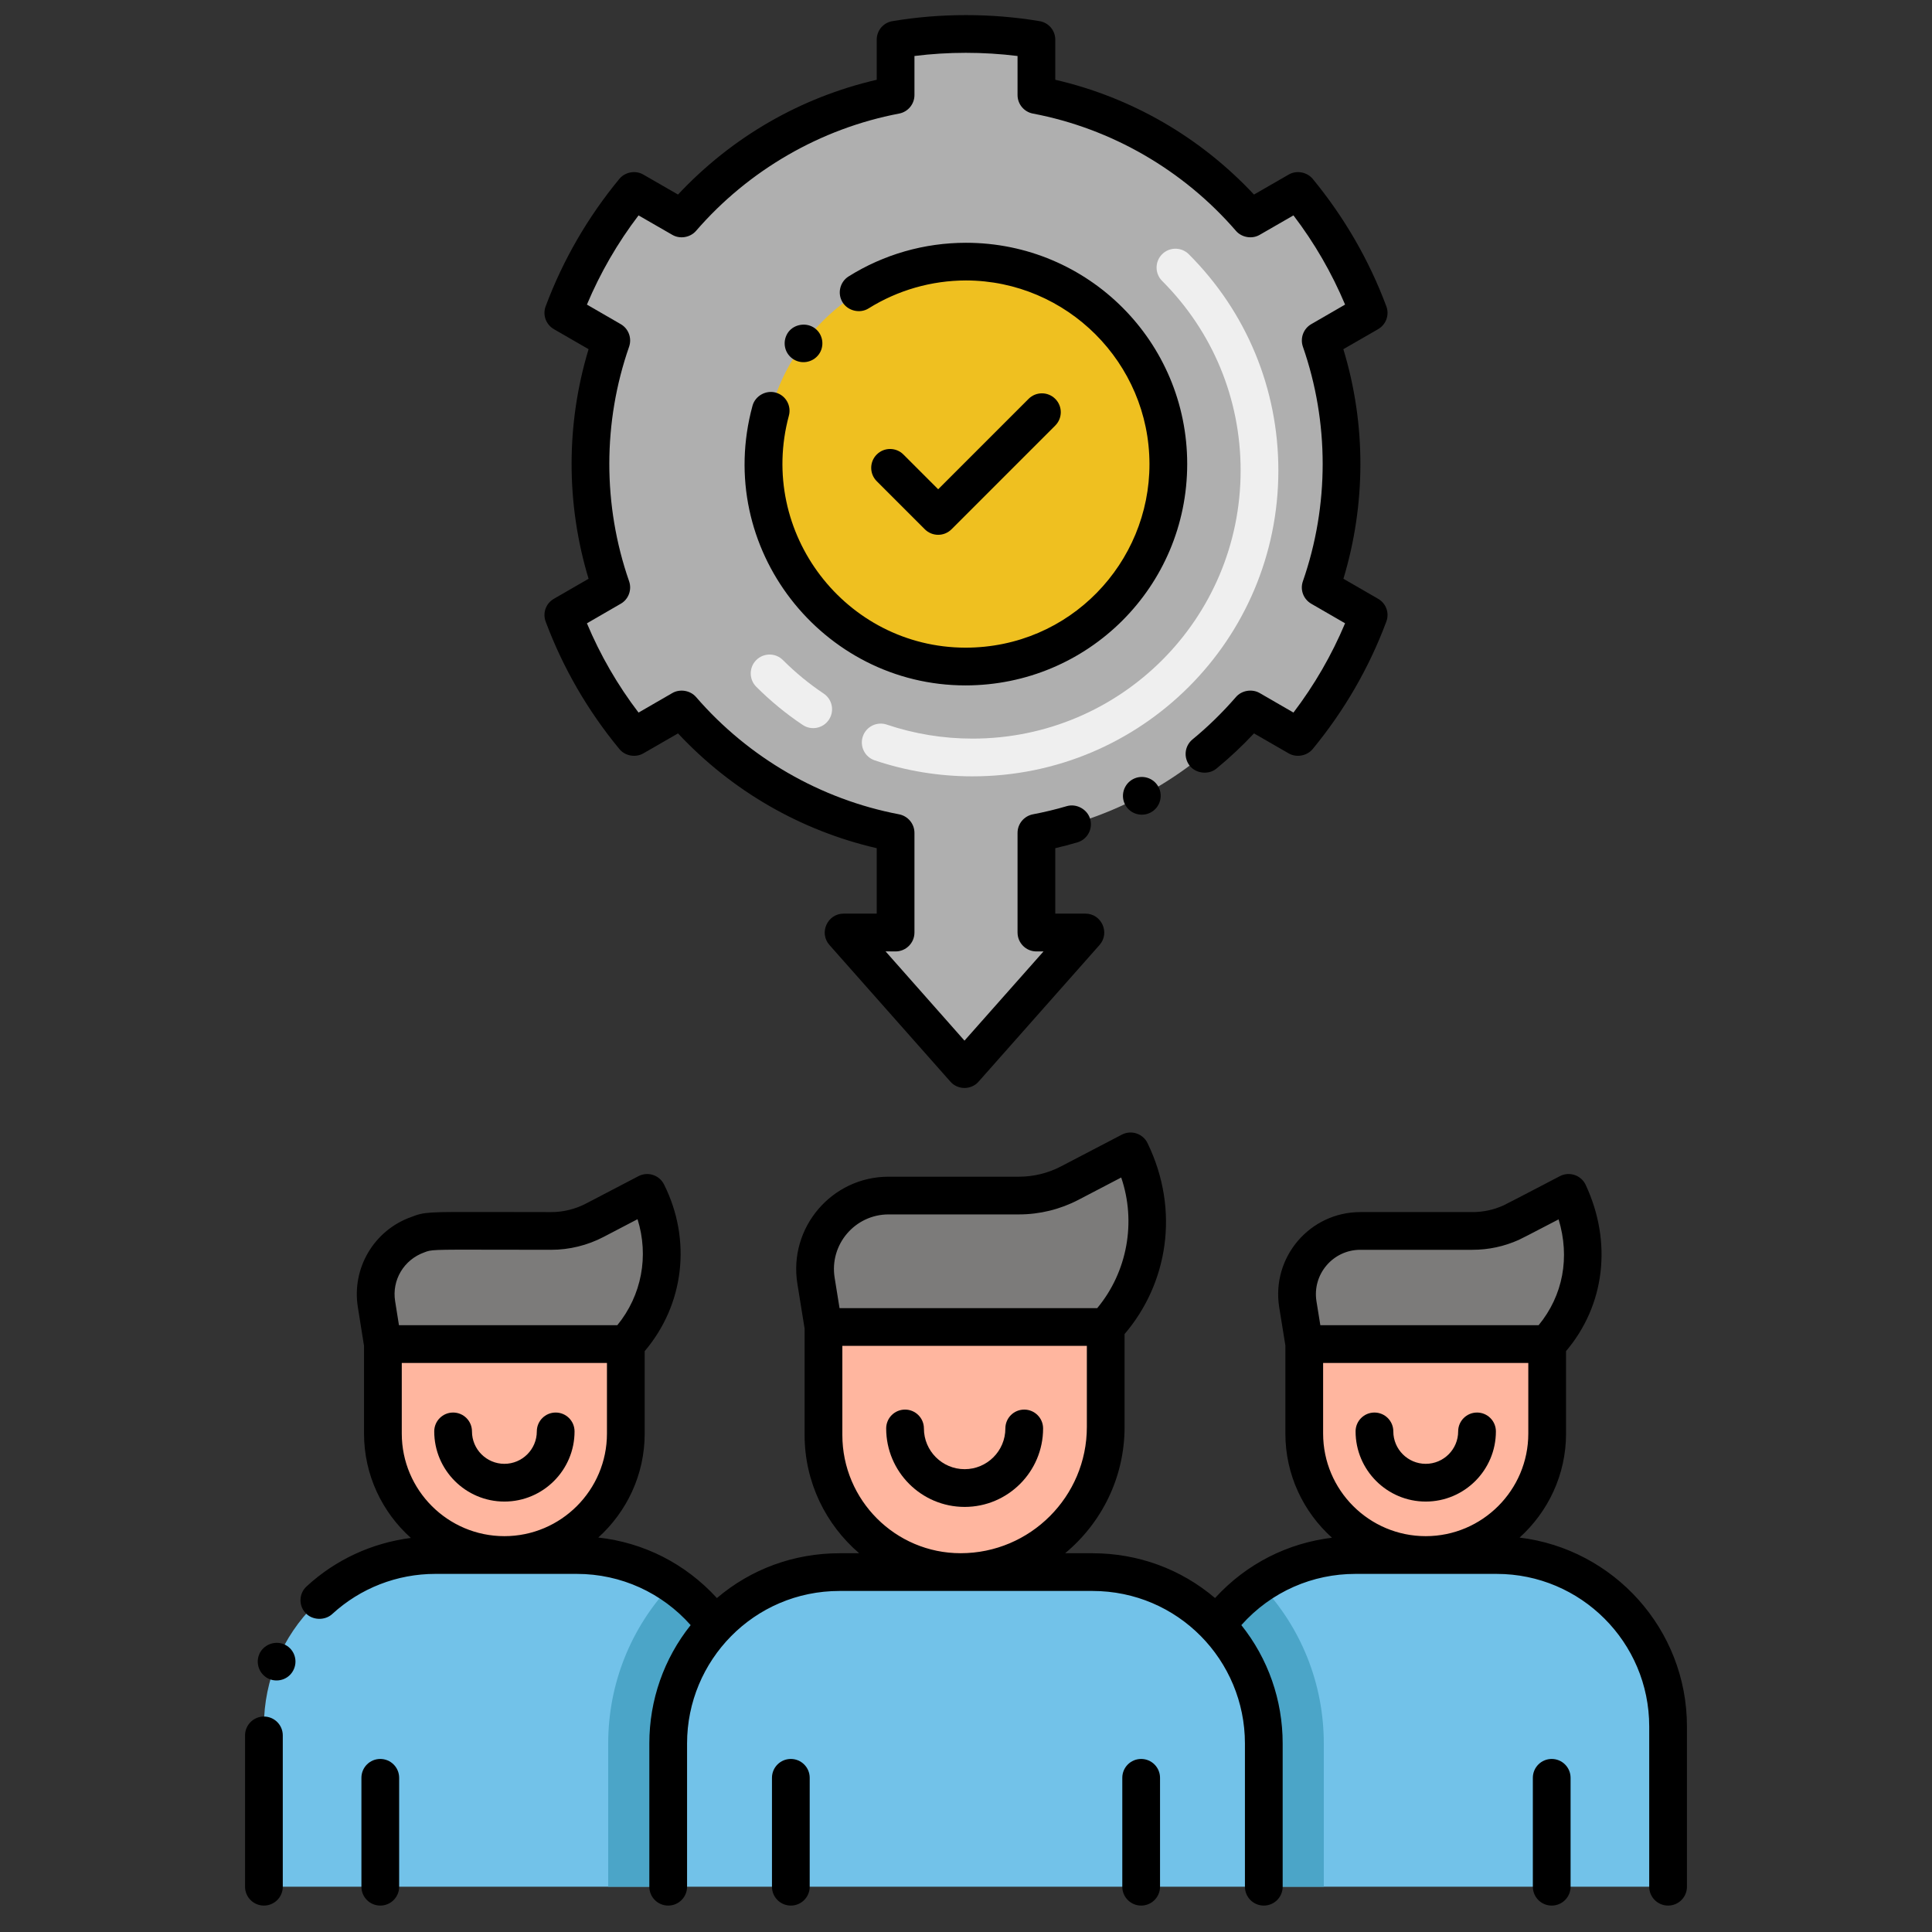 <?xml version="1.0" encoding="utf-8"?>
<!-- Generator: Adobe Illustrator 24.0.0, SVG Export Plug-In . SVG Version: 6.00 Build 0)  -->
<svg version="1.1" xmlns="http://www.w3.org/2000/svg" xmlns:xlink="http://www.w3.org/1999/xlink" x="0px" y="0px"
	 viewBox="0 0 256 256" enable-background="new 0 0 256 256" xml:space="preserve">
<rect x="0" y="0" width="256" height="256" fill="#333333" stroke="none"/>
<g id="Layer_2">
</g>
<g id="Layer_1">
	<g>
	</g>
	<g>
		<path fill="#AFAFAF" d="M175.001,45.116l6.354-3.666c-2.22-5.918-5.397-11.369-9.348-16.158l-6.348,3.666
			c-7.192-8.321-17.088-14.229-28.328-16.362V5.264c-6.127-1.019-12.55-1.017-18.663,0v7.332
			c-11.24,2.134-21.135,8.041-28.328,16.362l-6.348-3.666c-3.951,4.789-7.128,10.24-9.348,16.158l6.354,3.666
			c-3.655,10.503-3.698,22.098,0,32.724l-6.354,3.666c2.22,5.918,5.397,11.369,9.348,16.158l6.348-3.666
			c7.192,8.321,17.088,14.228,28.328,16.362v13.205h-6.885l16.017,18.102l16.017-18.102h-6.487V110.36
			c11.24-2.134,21.135-8.041,28.328-16.362l6.348,3.666c3.951-4.789,7.128-10.24,9.348-16.158l-6.354-3.666
			C178.656,67.337,178.699,55.743,175.001,45.116z"/>
		<path fill="#72C2E9" d="M221.03,228.76V250H34.97v-21.24c0-12.54,10.17-22.71,22.71-22.71h18.74c4.68,0,9.02,1.41,12.63,3.84
			c2.21,1.48,4.15,3.35,5.73,5.5c4.13-4.37,9.97-7.08,16.47-7.08h33.5c6.5,0,12.34,2.71,16.47,7.08c1.56-2.14,3.51-4.02,5.72-5.5
			c3.61-2.42,7.96-3.84,12.64-3.84h18.74C210.86,206.05,221.03,216.22,221.03,228.76z"/>
		<path fill="#4BA5C8" d="M94.78,215.39c-3.87,4.06-6.24,9.57-6.24,15.63V250h-7.95v-18.98c0-7.91,3-15.41,8.45-21.12l0.01-0.01
			C91.26,211.37,93.2,213.24,94.78,215.39z"/>
		<path fill="#4BA5C8" d="M175.41,231.02V250h-7.95v-18.98c0-6.06-2.37-11.57-6.24-15.63c1.56-2.14,3.51-4.02,5.72-5.5
			c0.02,0.02,0.03,0.03,0.06,0.05C172.41,215.61,175.41,223.11,175.41,231.02z"/>
		<path fill="#FFB69F" d="M127.286,208.309L127.286,208.309c-10.036,0-18.171-8.135-18.171-18.171v-14.303h37.4v13.245
			C146.514,199.7,137.905,208.309,127.286,208.309z"/>
		<path fill="#7C7B7A" d="M149.807,152.559l-8.068,4.21c-2.073,1.082-4.376,1.647-6.714,1.647h-17.281
			c-5.998,0-10.571,5.369-9.617,11.291l0.988,6.128h37.4h0c5.791-6.171,7.176-15.275,3.48-22.888L149.807,152.559z"/>
		<path fill="#FFB69F" d="M66.831,206.049L66.831,206.049c-8.889,0-16.094-7.206-16.094-16.094v-11.857h32.188v11.857
			C82.925,198.843,75.72,206.049,66.831,206.049z"/>
		<path fill="#7C7B7A" d="M82.927,178.098H50.732l-0.84-5.271c-0.67-4.111,1.76-7.904,5.428-9.21
			c1.749-0.681,1.622-0.511,17.716-0.511c2.01,0,3.997-0.488,5.78-1.42l6.939-3.623C89.259,165.071,87.791,172.915,82.927,178.098z"
			/>
		<path fill="#FFB69F" d="M188.914,206.049L188.914,206.049c-8.889,0-16.094-7.206-16.094-16.094v-11.857h32.188v11.857
			C205.009,198.843,197.803,206.049,188.914,206.049z"/>
		<path fill="#7C7B7A" d="M205.007,178.098h-32.184l-0.852-5.271c-0.818-5.099,3.112-9.721,8.279-9.721h14.865
			c1.772,0,3.498-0.375,5.099-1.09c0.587-0.264,7.046-3.647,7.631-3.952C211.405,165.688,209.673,173.126,205.007,178.098z"/>
		<path fill="#EFC020" d="M128,34.667c-14.81,0-26.815,12.005-26.815,26.815c0,17.249,16.134,30.148,33.056,26.081
			c11.384-2.615,20.575-13.106,20.575-26.081C154.815,46.672,142.81,34.667,128,34.667z"/>
		<g>
			<g>
				<path fill="#EFEFEF" d="M128.864,102.87c-4.425,0-8.787-0.714-12.964-2.121c-1.308-0.44-2.012-1.858-1.571-3.167
					s1.859-2.009,3.167-1.571c3.662,1.233,7.487,1.859,11.368,1.859c19.635,0,35.526-15.89,35.526-35.528
					c0-9.489-3.695-18.411-10.405-25.121c-0.976-0.977-0.976-2.56,0-3.535c0.976-0.977,2.559-0.977,3.536,0
					c7.654,7.654,11.869,17.831,11.869,28.656C169.391,84.738,151.268,102.87,128.864,102.87z M106.364,96.059
					c-2.199-1.471-4.271-3.173-6.157-5.06c-0.976-0.977-0.976-2.56,0-3.535c0.977-0.978,2.559-0.977,3.536,0
					c1.656,1.656,3.472,3.149,5.4,4.438c1.148,0.768,1.456,2.32,0.688,3.468C109.065,96.516,107.513,96.827,106.364,96.059z"/>
			</g>
			<path d="M38.96,221.12c0.519-1.24-0.045-2.722-1.36-3.261c-1.26-0.51-2.75,0.12-3.26,1.36c0,0,0,0,0,0.01
				c-0.52,1.271,0.09,2.73,1.36,3.261C36.965,222.992,38.434,222.419,38.96,221.12z"/>
			<path d="M32.47,229.95V250c0,1.38,1.12,2.5,2.5,2.5s2.5-1.12,2.5-2.5v-20.05c0-1.381-1.12-2.5-2.5-2.5
				S32.47,228.569,32.47,229.95z"/>
			<path d="M40.48,213.729c0.89,0.971,2.55,1.04,3.53,0.15c3.74-3.44,8.6-5.33,13.67-5.33h18.74c5.902,0,11.305,2.522,15.095,6.788
				c-3.543,4.438-5.475,9.926-5.475,15.682V250c0,1.381,1.119,2.5,2.5,2.5s2.5-1.119,2.5-2.5v-18.98
				c0-10.996,8.854-20.21,20.21-20.21h33.5c11.343,0,20.21,9.2,20.21,20.21V250c0,1.381,1.119,2.5,2.5,2.5s2.5-1.119,2.5-2.5v-18.98
				c0-5.759-1.934-11.25-5.476-15.684c4.004-4.491,9.496-6.786,15.096-6.786h18.74c11.144,0,20.21,9.066,20.21,20.21V250
				c0,1.381,1.119,2.5,2.5,2.5s2.5-1.119,2.5-2.5v-21.24c0-12.875-9.703-23.519-22.18-25.021c3.771-3.406,6.159-8.315,6.159-13.784
				v-10.926c5.142-6.061,6.161-14.398,2.604-22.023c-0.605-1.297-2.169-1.814-3.423-1.158c-0.566,0.296-6.915,3.617-7.494,3.886
				c-1.296,0.579-2.669,0.873-4.079,0.873H180.25c-6.699,0-11.81,5.996-10.747,12.619l0.816,5.051v11.679
				c0,5.477,2.394,10.393,6.175,13.799c-5.796,0.709-11.266,3.371-15.495,7.993c-4.523-3.844-10.196-5.936-16.25-5.936h-3.615
				c4.81-3.989,7.879-10.007,7.879-16.729v-12.315c5.626-6.574,7.424-16.26,3.042-25.298c-0.618-1.274-2.162-1.773-3.406-1.125
				l-8.067,4.21c-1.709,0.892-3.632,1.363-5.558,1.363h-17.281c-7.539,0-13.283,6.753-12.085,14.188l0.956,5.932v14.102
				c0,6.266,2.813,11.878,7.229,15.672h-2.594c-6.058,0-11.734,2.094-16.254,5.938c-4.188-4.574-9.671-7.341-15.716-8.021
				c3.763-3.405,6.146-8.31,6.146-13.772v-10.923c5.224-6.156,6.256-14.708,2.565-22.087c-0.624-1.249-2.155-1.746-3.393-1.098
				l-6.939,3.623c-1.422,0.743-3.021,1.136-4.623,1.136c-3.211,0-5.776-0.007-7.838-0.013c-8.609-0.019-8.945-0.023-10.716,0.668
				c-4.933,1.756-7.901,6.789-7.059,11.959l0.814,5.109v11.625c0,5.492,2.408,10.42,6.206,13.828
				c-5.138,0.661-9.962,2.865-13.813,6.418C39.61,211.13,39.54,212.71,40.48,213.729z M180.25,165.605h14.865
				c2.118,0,4.177-0.44,6.125-1.311c0.241-0.108,1.099-0.537,5.283-2.721c1.527,5.034,0.593,10.083-2.646,14.023h-28.926
				l-0.512-3.167C173.865,168.839,176.636,165.605,180.25,165.605z M175.32,189.954v-9.356h27.188v9.356
				c0,7.496-6.098,13.595-13.594,13.595S175.32,197.45,175.32,189.954z M117.744,160.916h17.281c2.728,0,5.45-0.667,7.871-1.931
				l5.669-2.959c2.012,5.875,0.822,12.503-3.176,17.309h-34.145l-0.649-4.026C109.885,164.906,113.29,160.916,117.744,160.916z
				 M111.615,190.138v-11.803h32.399v10.745c0,9.225-7.504,16.729-16.729,16.729C118.645,205.809,111.615,198.778,111.615,190.138z
				 M56.228,165.945c0.922-0.359,0.957-0.37,8.956-0.353c2.066,0.006,4.635,0.013,7.852,0.013c2.405,0,4.804-0.589,6.938-1.704
				l4.503-2.352c1.524,4.867,0.555,10.093-2.68,14.048H52.864l-0.506-3.174C51.903,169.631,53.501,166.917,56.228,165.945z
				 M53.237,189.954v-9.356h27.188v9.356c0,7.496-6.098,13.595-13.594,13.595S53.237,197.45,53.237,189.954z"/>
			<path d="M127.82,199.674c5.732,0,10.396-4.664,10.396-10.396c0-1.381-1.119-2.5-2.5-2.5s-2.5,1.119-2.5,2.5
				c0,2.976-2.421,5.396-5.396,5.396c-2.976,0-5.397-2.421-5.397-5.396c0-1.381-1.119-2.5-2.5-2.5s-2.5,1.119-2.5,2.5
				C117.423,195.01,122.087,199.674,127.82,199.674z"/>
			<path d="M66.835,198.965c5.126,0,9.296-4.17,9.296-9.296c0-1.381-1.119-2.5-2.5-2.5s-2.5,1.119-2.5,2.5
				c0,2.369-1.927,4.296-4.296,4.296s-4.296-1.927-4.296-4.296c0-1.381-1.119-2.5-2.5-2.5s-2.5,1.119-2.5,2.5
				C57.539,194.795,61.709,198.965,66.835,198.965z"/>
			<path d="M188.918,198.965c5.126,0,9.296-4.17,9.296-9.296c0-1.381-1.119-2.5-2.5-2.5s-2.5,1.119-2.5,2.5
				c0,2.369-1.927,4.296-4.296,4.296c-2.369,0-4.296-1.927-4.296-4.296c0-1.381-1.119-2.5-2.5-2.5s-2.5,1.119-2.5,2.5
				C179.623,194.795,183.792,198.965,188.918,198.965z"/>
			<path d="M47.89,235.57V250c0,1.381,1.119,2.5,2.5,2.5s2.5-1.119,2.5-2.5v-14.43c0-1.381-1.119-2.5-2.5-2.5
				S47.89,234.189,47.89,235.57z"/>
			<path d="M203.11,235.57V250c0,1.381,1.119,2.5,2.5,2.5s2.5-1.119,2.5-2.5v-14.43c0-1.381-1.119-2.5-2.5-2.5
				S203.11,234.189,203.11,235.57z"/>
			<path d="M102.29,235.57V250c0,1.381,1.119,2.5,2.5,2.5s2.5-1.119,2.5-2.5v-14.43c0-1.381-1.119-2.5-2.5-2.5
				S102.29,234.189,102.29,235.57z"/>
			<path d="M148.71,235.57V250c0,1.381,1.119,2.5,2.5,2.5s2.5-1.119,2.5-2.5v-14.43c0-1.381-1.119-2.5-2.5-2.5
				S148.71,234.189,148.71,235.57z"/>
			<path d="M104.98,47.5c1.118,0.831,2.687,0.569,3.5-0.521c0.813-1.076,0.598-2.683-0.52-3.489c-1.08-0.801-2.7-0.561-3.5,0.51
				C103.651,45.12,103.86,46.67,104.98,47.5z"/>
			<path d="M128,32.17c-5.53,0-10.9,1.54-15.56,4.46c-1.16,0.729-1.52,2.28-0.78,3.45c0.71,1.13,2.31,1.5,3.44,0.779
				c3.86-2.409,8.32-3.689,12.9-3.699c13.38,0.029,24.29,10.939,24.31,24.319c0.023,13.05-10.491,24.34-24.39,24.34
				c-15.854-0.035-27.571-15.211-23.39-30.739c0.36-1.33-0.42-2.7-1.75-3.061c-1.31-0.359-2.72,0.45-3.07,1.75
				c-5.144,18.907,9.291,37.05,28.21,37.05c16.252,0,29.39-13.094,29.39-29.34C157.31,45.272,144.203,32.17,128,32.17z"/>
			<path d="M150.13,103.24c-1.22,0.649-1.69,2.17-1.04,3.39c0.644,1.211,2.159,1.673,3.38,1.03c1.22-0.65,1.68-2.16,1.04-3.38
				C152.837,103.027,151.319,102.611,150.13,103.24z"/>
			<path d="M72.31,82.38c2.29,6.13,5.58,11.81,9.76,16.87c0.75,0.92,2.14,1.17,3.17,0.58l4.6-2.65
				c7.12,7.61,16.22,12.87,26.33,15.21v8.67h-4.39c-2.136,0-3.302,2.553-1.87,4.16l16.02,18.1c0.976,1.121,2.763,1.122,3.74,0
				l16.02-18.1c1.422-1.596,0.287-4.16-1.87-4.16h-3.99v-8.67c0.98-0.229,1.97-0.49,2.93-0.77c1.32-0.391,2.08-1.78,1.69-3.11
				c-0.38-1.28-1.81-2.07-3.1-1.69c-1.45,0.431-2.96,0.79-4.48,1.08c-1.18,0.23-2.04,1.261-2.04,2.46v13.2
				c0,1.392,1.128,2.51,2.5,2.51h0.94l-10.47,11.82l-10.46-11.83l1.33,0.01c1.349,0,2.5-1.096,2.5-2.51v-13.2
				c0-1.199-0.86-2.229-2.04-2.46c-10.38-1.97-19.94-7.489-26.9-15.54c-0.76-0.88-2.13-1.109-3.14-0.529l-4.48,2.59
				c-2.77-3.63-5.07-7.61-6.84-11.83L82.25,80c1.04-0.59,1.5-1.851,1.11-2.98c-3.511-10.089-3.48-21.102,0-31.08
				c0.39-1.14-0.07-2.39-1.11-2.989l-4.48-2.591c1.77-4.21,4.07-8.189,6.84-11.819l4.48,2.58c1.01,0.59,2.38,0.35,3.14-0.53
				c6.96-8.05,16.52-13.57,26.9-15.54c1.18-0.22,2.04-1.26,2.04-2.45V7.42c4.47-0.561,9.14-0.561,13.66,0v5.18
				c0,1.19,0.86,2.23,2.04,2.45c10.39,1.97,19.94,7.49,26.9,15.54c0.76,0.88,2.13,1.12,3.14,0.53l4.48-2.58
				c2.77,3.63,5.07,7.609,6.84,11.819l-4.48,2.591c-1.04,0.6-1.5,1.85-1.11,2.989c3.488,10.003,3.502,21.018,0,31.08
				c-0.4,1.13,0.07,2.38,1.11,2.98l4.48,2.59c-1.77,4.21-4.07,8.19-6.84,11.83l-4.48-2.59c-1.01-0.58-2.38-0.351-3.14,0.529
				c-1.76,2.03-3.69,3.921-5.76,5.62c-1.046,0.862-1.23,2.417-0.34,3.521c0.84,1.02,2.5,1.189,3.52,0.34
				c1.75-1.44,3.43-3.01,4.97-4.66l4.6,2.65c1.03,0.59,2.42,0.34,3.18-0.58c4.17-5.061,7.46-10.73,9.75-16.87
				c0.44-1.15-0.02-2.43-1.09-3.04l-4.59-2.65c2.95-9.759,3.053-20.375-0.01-30.42l4.6-2.649c1.07-0.62,1.53-1.9,1.09-3.051
				c-2.29-6.13-5.58-11.8-9.75-16.869c-0.76-0.91-2.15-1.17-3.18-0.57l-4.6,2.65c-7.12-7.61-16.22-12.87-26.33-15.211V5.26
				c0-1.229-0.88-2.26-2.09-2.46c-6.41-1.07-13.14-1.06-19.48,0c-1.21,0.2-2.09,1.23-2.09,2.46v5.31
				C106.06,12.91,96.96,18.17,89.84,25.78l-4.6-2.65c-1.03-0.6-2.42-0.34-3.17,0.57c-4.18,5.069-7.47,10.739-9.76,16.869
				C71.87,41.72,72.33,43,73.4,43.62l4.59,2.649c-2.989,9.871-3.012,20.454,0,30.42l-4.59,2.65
				C72.33,79.95,71.87,81.229,72.31,82.38z"/>
			<path d="M126.081,70.133l13.746-13.746c0.977-0.977,0.977-2.559,0-3.535c-0.976-0.977-2.56-0.977-3.535,0L124.313,64.83
				l-4.605-4.605c-0.976-0.977-2.56-0.977-3.535,0c-0.977,0.977-0.977,2.559,0,3.535l6.373,6.373
				C123.522,71.109,125.105,71.109,126.081,70.133z"/>
		</g>
	</g>
</g>
</svg>
